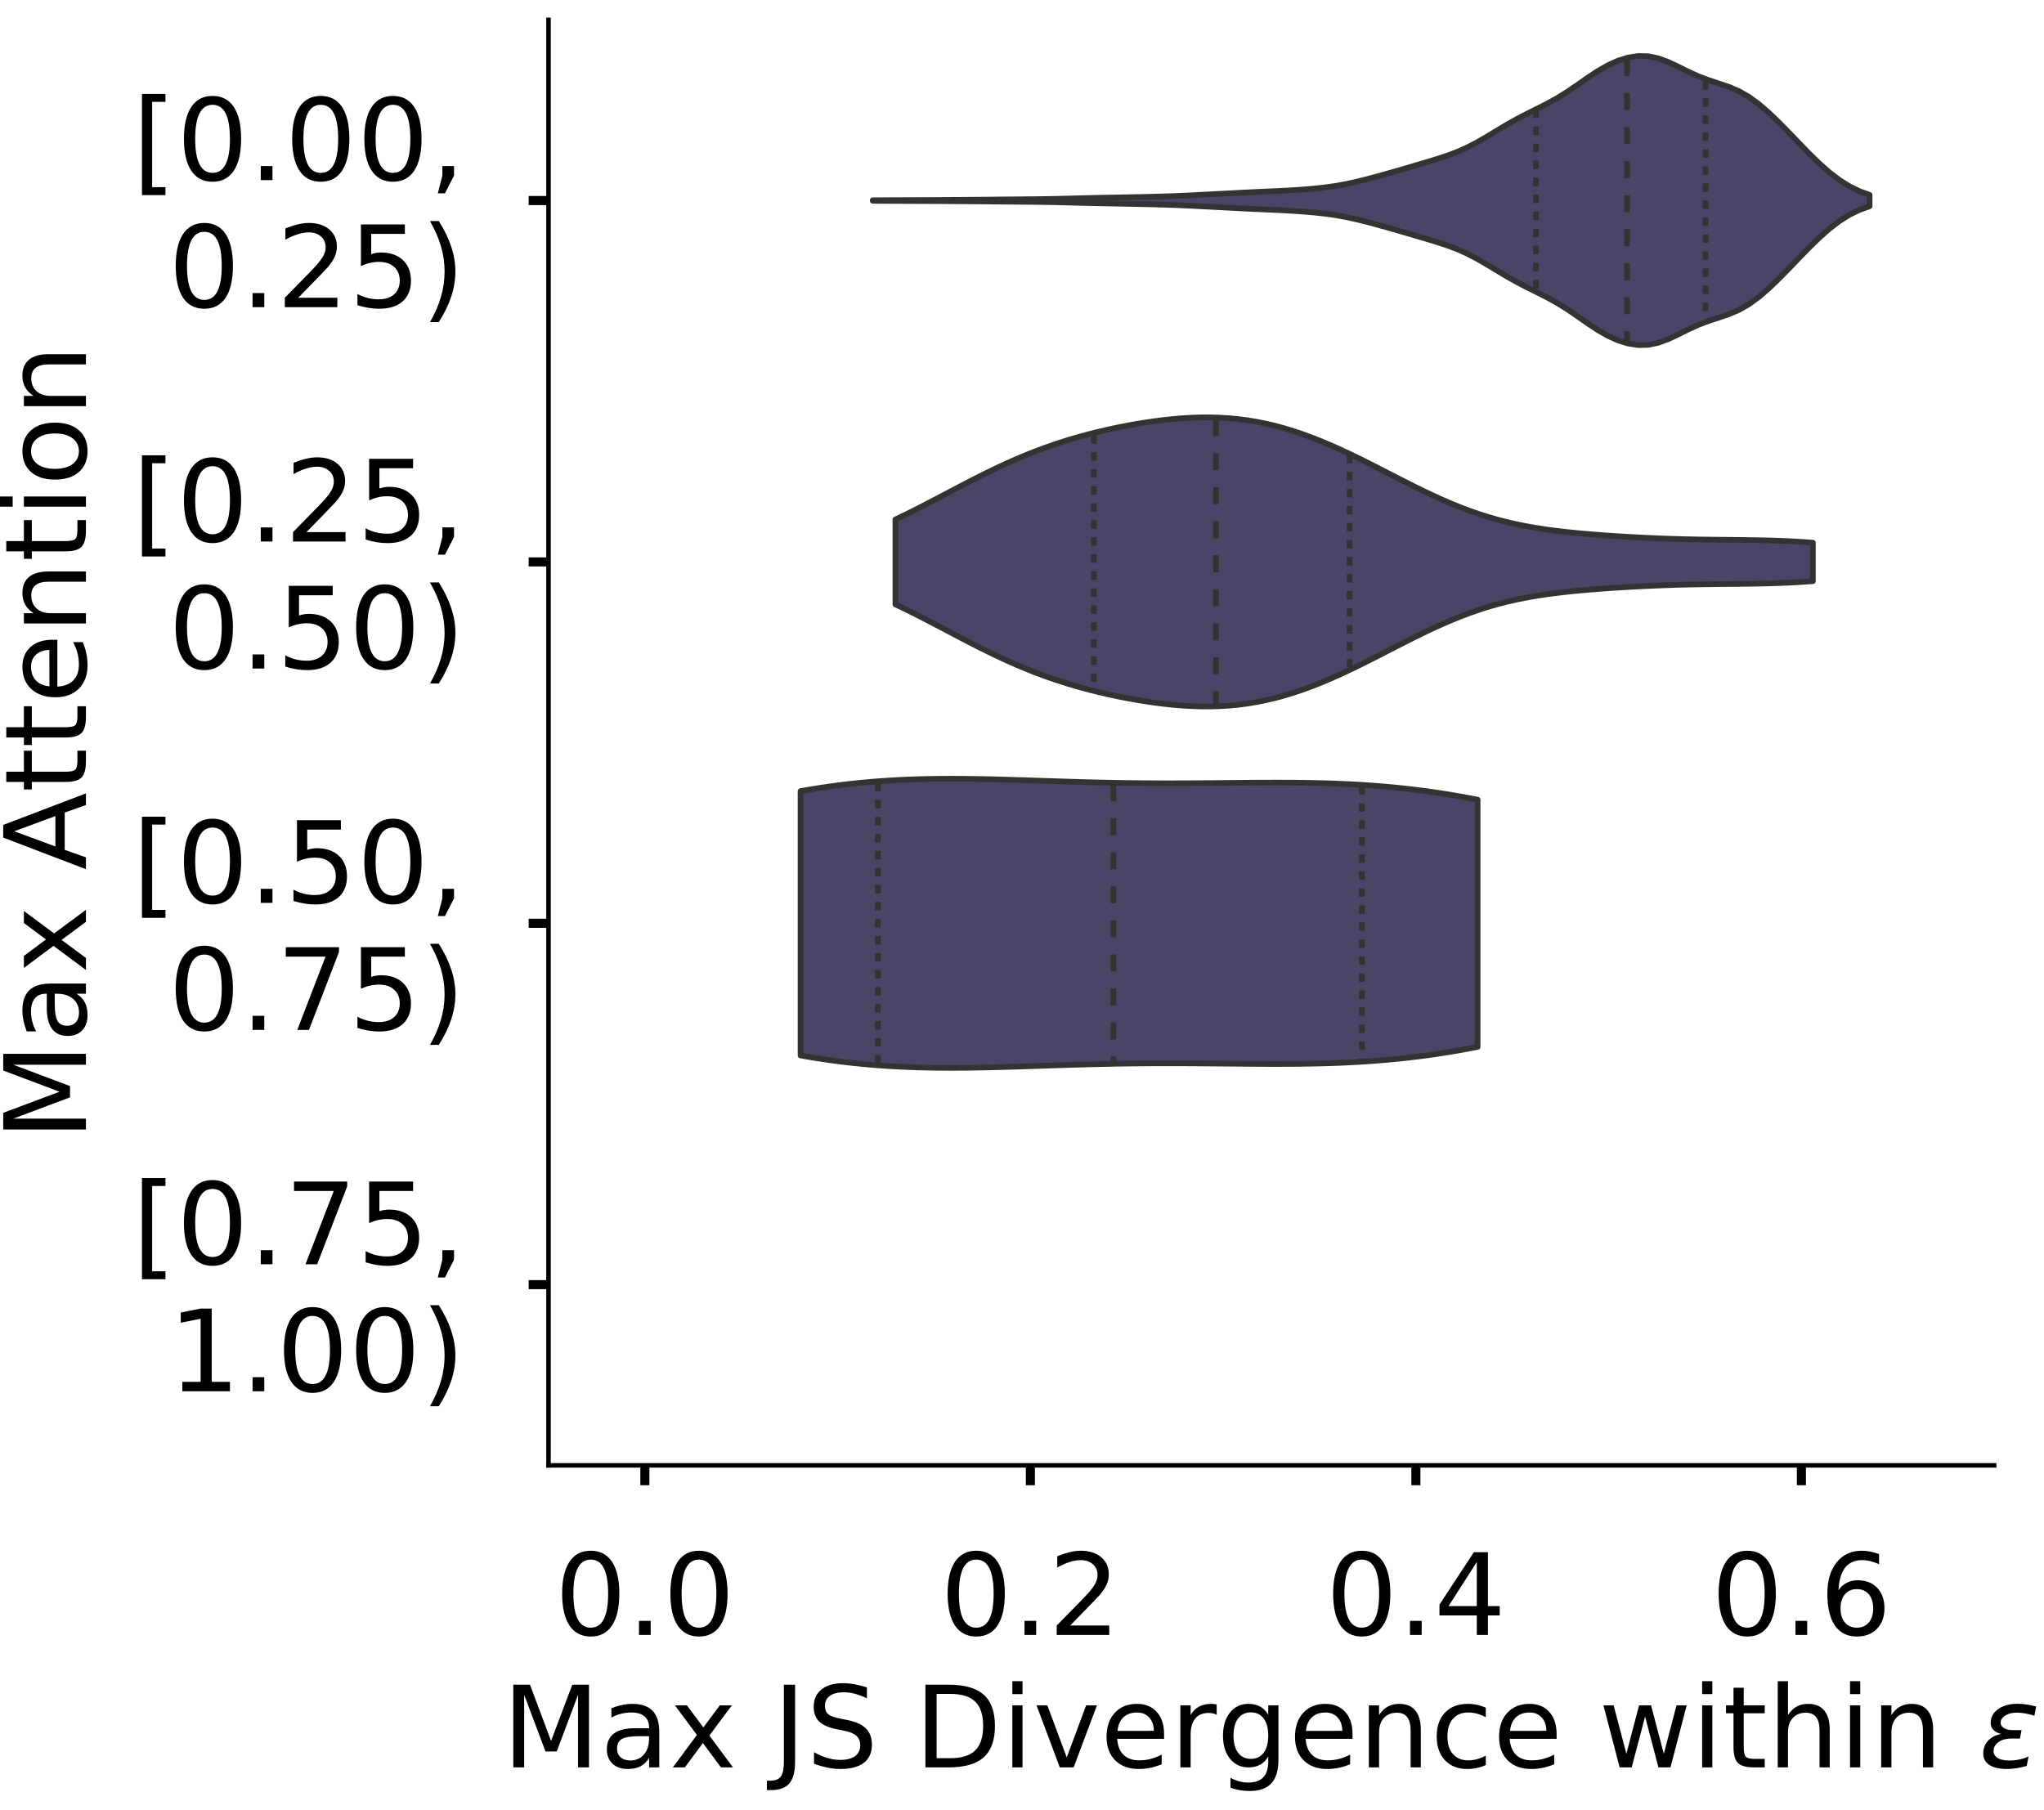 <?xml version="1.0" encoding="utf-8" standalone="no"?>
<!DOCTYPE svg PUBLIC "-//W3C//DTD SVG 1.1//EN"
  "http://www.w3.org/Graphics/SVG/1.1/DTD/svg11.dtd">
<!-- Created with matplotlib (https://matplotlib.org/) -->
<svg height="319.062pt" version="1.1" viewBox="0 0 360.352 319.062" width="360.352pt" xmlns="http://www.w3.org/2000/svg" xmlns:xlink="http://www.w3.org/1999/xlink">
 <defs>
  <style type="text/css">
*{stroke-linecap:butt;stroke-linejoin:round;}
  </style>
 </defs>
 <g id="figure_1">
  <g id="patch_1">
   <path d="M 0 319.062 
L 360.352 319.062 
L 360.352 0 
L 0 0 
z
" style="fill:#ffffff;"/>
  </g>
  <g id="axes_1">
   <g id="patch_2">
    <path d="M -269.522 258.362 
L -14.66 258.362 
L -14.66 3.5 
L -269.522 3.5 
z
" style="fill:#ffffff;"/>
   </g>
   <g id="patch_3">
    <path clip-path="url(#p7c1e59eae3)" d="M -257.937 258.362 
L -252.145 258.362 
L -252.145 258.362 
L -257.937 258.362 
z
" style="fill:#43406b;opacity:0.6;stroke:#000000;stroke-linejoin:miter;stroke-width:0.5;"/>
   </g>
   <g id="patch_4">
    <path clip-path="url(#p7c1e59eae3)" d="M -252.145 258.362 
L -246.352 258.362 
L -246.352 258.362 
L -252.145 258.362 
z
" style="fill:#43406b;opacity:0.6;stroke:#000000;stroke-linejoin:miter;stroke-width:0.5;"/>
   </g>
   <g id="patch_5">
    <path clip-path="url(#p7c1e59eae3)" d="M -246.352 258.362 
L -240.56 258.362 
L -240.56 258.362 
L -246.352 258.362 
z
" style="fill:#43406b;opacity:0.6;stroke:#000000;stroke-linejoin:miter;stroke-width:0.5;"/>
   </g>
   <g id="patch_6">
    <path clip-path="url(#p7c1e59eae3)" d="M -240.56 258.362 
L -234.768 258.362 
L -234.768 258.362 
L -240.56 258.362 
z
" style="fill:#43406b;opacity:0.6;stroke:#000000;stroke-linejoin:miter;stroke-width:0.5;"/>
   </g>
   <g id="patch_7">
    <path clip-path="url(#p7c1e59eae3)" d="M -234.768 258.362 
L -228.975 258.362 
L -228.975 257.935 
L -234.768 257.935 
z
" style="fill:#43406b;opacity:0.6;stroke:#000000;stroke-linejoin:miter;stroke-width:0.5;"/>
   </g>
   <g id="patch_8">
    <path clip-path="url(#p7c1e59eae3)" d="M -228.975 258.362 
L -223.183 258.362 
L -223.183 258.362 
L -228.975 258.362 
z
" style="fill:#43406b;opacity:0.6;stroke:#000000;stroke-linejoin:miter;stroke-width:0.5;"/>
   </g>
   <g id="patch_9">
    <path clip-path="url(#p7c1e59eae3)" d="M -223.183 258.362 
L -217.391 258.362 
L -217.391 257.935 
L -223.183 257.935 
z
" style="fill:#43406b;opacity:0.6;stroke:#000000;stroke-linejoin:miter;stroke-width:0.5;"/>
   </g>
   <g id="patch_10">
    <path clip-path="url(#p7c1e59eae3)" d="M -217.391 258.362 
L -211.599 258.362 
L -211.599 256.655 
L -217.391 256.655 
z
" style="fill:#43406b;opacity:0.6;stroke:#000000;stroke-linejoin:miter;stroke-width:0.5;"/>
   </g>
   <g id="patch_11">
    <path clip-path="url(#p7c1e59eae3)" d="M -211.599 258.362 
L -205.806 258.362 
L -205.806 256.655 
L -211.599 256.655 
z
" style="fill:#43406b;opacity:0.6;stroke:#000000;stroke-linejoin:miter;stroke-width:0.5;"/>
   </g>
   <g id="patch_12">
    <path clip-path="url(#p7c1e59eae3)" d="M -205.806 258.362 
L -200.014 258.362 
L -200.014 256.655 
L -205.806 256.655 
z
" style="fill:#43406b;opacity:0.6;stroke:#000000;stroke-linejoin:miter;stroke-width:0.5;"/>
   </g>
   <g id="patch_13">
    <path clip-path="url(#p7c1e59eae3)" d="M -200.014 258.362 
L -194.222 258.362 
L -194.222 254.522 
L -200.014 254.522 
z
" style="fill:#43406b;opacity:0.6;stroke:#000000;stroke-linejoin:miter;stroke-width:0.5;"/>
   </g>
   <g id="patch_14">
    <path clip-path="url(#p7c1e59eae3)" d="M -194.222 258.362 
L -188.429 258.362 
L -188.429 254.096 
L -194.222 254.096 
z
" style="fill:#43406b;opacity:0.6;stroke:#000000;stroke-linejoin:miter;stroke-width:0.5;"/>
   </g>
   <g id="patch_15">
    <path clip-path="url(#p7c1e59eae3)" d="M -188.429 258.362 
L -182.637 258.362 
L -182.637 253.669 
L -188.429 253.669 
z
" style="fill:#43406b;opacity:0.6;stroke:#000000;stroke-linejoin:miter;stroke-width:0.5;"/>
   </g>
   <g id="patch_16">
    <path clip-path="url(#p7c1e59eae3)" d="M -182.637 258.362 
L -176.845 258.362 
L -176.845 252.39 
L -182.637 252.39 
z
" style="fill:#43406b;opacity:0.6;stroke:#000000;stroke-linejoin:miter;stroke-width:0.5;"/>
   </g>
   <g id="patch_17">
    <path clip-path="url(#p7c1e59eae3)" d="M -176.845 258.362 
L -171.052 258.362 
L -171.052 251.11 
L -176.845 251.11 
z
" style="fill:#43406b;opacity:0.6;stroke:#000000;stroke-linejoin:miter;stroke-width:0.5;"/>
   </g>
   <g id="patch_18">
    <path clip-path="url(#p7c1e59eae3)" d="M -171.052 258.362 
L -165.26 258.362 
L -165.26 249.403 
L -171.052 249.403 
z
" style="fill:#43406b;opacity:0.6;stroke:#000000;stroke-linejoin:miter;stroke-width:0.5;"/>
   </g>
   <g id="patch_19">
    <path clip-path="url(#p7c1e59eae3)" d="M -165.26 258.362 
L -159.468 258.362 
L -159.468 245.564 
L -165.26 245.564 
z
" style="fill:#43406b;opacity:0.6;stroke:#000000;stroke-linejoin:miter;stroke-width:0.5;"/>
   </g>
   <g id="patch_20">
    <path clip-path="url(#p7c1e59eae3)" d="M -159.468 258.362 
L -153.675 258.362 
L -153.675 243.858 
L -159.468 243.858 
z
" style="fill:#43406b;opacity:0.6;stroke:#000000;stroke-linejoin:miter;stroke-width:0.5;"/>
   </g>
   <g id="patch_21">
    <path clip-path="url(#p7c1e59eae3)" d="M -153.675 258.362 
L -147.883 258.362 
L -147.883 240.445 
L -153.675 240.445 
z
" style="fill:#43406b;opacity:0.6;stroke:#000000;stroke-linejoin:miter;stroke-width:0.5;"/>
   </g>
   <g id="patch_22">
    <path clip-path="url(#p7c1e59eae3)" d="M -147.883 258.362 
L -142.091 258.362 
L -142.091 238.312 
L -147.883 238.312 
z
" style="fill:#43406b;opacity:0.6;stroke:#000000;stroke-linejoin:miter;stroke-width:0.5;"/>
   </g>
   <g id="patch_23">
    <path clip-path="url(#p7c1e59eae3)" d="M -142.091 258.362 
L -136.299 258.362 
L -136.299 236.179 
L -142.091 236.179 
z
" style="fill:#43406b;opacity:0.6;stroke:#000000;stroke-linejoin:miter;stroke-width:0.5;"/>
   </g>
   <g id="patch_24">
    <path clip-path="url(#p7c1e59eae3)" d="M -136.299 258.362 
L -130.506 258.362 
L -130.506 219.969 
L -136.299 219.969 
z
" style="fill:#43406b;opacity:0.6;stroke:#000000;stroke-linejoin:miter;stroke-width:0.5;"/>
   </g>
   <g id="patch_25">
    <path clip-path="url(#p7c1e59eae3)" d="M -130.506 258.362 
L -124.714 258.362 
L -124.714 207.598 
L -130.506 207.598 
z
" style="fill:#43406b;opacity:0.6;stroke:#000000;stroke-linejoin:miter;stroke-width:0.5;"/>
   </g>
   <g id="patch_26">
    <path clip-path="url(#p7c1e59eae3)" d="M -124.714 258.362 
L -118.922 258.362 
L -118.922 190.962 
L -124.714 190.962 
z
" style="fill:#43406b;opacity:0.6;stroke:#000000;stroke-linejoin:miter;stroke-width:0.5;"/>
   </g>
   <g id="patch_27">
    <path clip-path="url(#p7c1e59eae3)" d="M -118.922 258.362 
L -113.129 258.362 
L -113.129 172.619 
L -118.922 172.619 
z
" style="fill:#43406b;opacity:0.6;stroke:#000000;stroke-linejoin:miter;stroke-width:0.5;"/>
   </g>
   <g id="patch_28">
    <path clip-path="url(#p7c1e59eae3)" d="M -113.129 258.362 
L -107.337 258.362 
L -107.337 131.667 
L -113.129 131.667 
z
" style="fill:#43406b;opacity:0.6;stroke:#000000;stroke-linejoin:miter;stroke-width:0.5;"/>
   </g>
   <g id="patch_29">
    <path clip-path="url(#p7c1e59eae3)" d="M -107.337 258.362 
L -101.545 258.362 
L -101.545 107.778 
L -107.337 107.778 
z
" style="fill:#43406b;opacity:0.6;stroke:#000000;stroke-linejoin:miter;stroke-width:0.5;"/>
   </g>
   <g id="patch_30">
    <path clip-path="url(#p7c1e59eae3)" d="M -101.545 258.362 
L -95.752 258.362 
L -95.752 83.463 
L -101.545 83.463 
z
" style="fill:#43406b;opacity:0.6;stroke:#000000;stroke-linejoin:miter;stroke-width:0.5;"/>
   </g>
   <g id="patch_31">
    <path clip-path="url(#p7c1e59eae3)" d="M -95.752 258.362 
L -89.96 258.362 
L -89.96 28.434 
L -95.752 28.434 
z
" style="fill:#43406b;opacity:0.6;stroke:#000000;stroke-linejoin:miter;stroke-width:0.5;"/>
   </g>
   <g id="patch_32">
    <path clip-path="url(#p7c1e59eae3)" d="M -89.96 258.362 
L -84.168 258.362 
L -84.168 15.636 
L -89.96 15.636 
z
" style="fill:#43406b;opacity:0.6;stroke:#000000;stroke-linejoin:miter;stroke-width:0.5;"/>
   </g>
   <g id="patch_33">
    <path clip-path="url(#p7c1e59eae3)" d="M -84.168 258.362 
L -78.375 258.362 
L -78.375 38.672 
L -84.168 38.672 
z
" style="fill:#43406b;opacity:0.6;stroke:#000000;stroke-linejoin:miter;stroke-width:0.5;"/>
   </g>
   <g id="patch_34">
    <path clip-path="url(#p7c1e59eae3)" d="M -78.375 258.362 
L -72.583 258.362 
L -72.583 65.973 
L -78.375 65.973 
z
" style="fill:#43406b;opacity:0.6;stroke:#000000;stroke-linejoin:miter;stroke-width:0.5;"/>
   </g>
   <g id="patch_35">
    <path clip-path="url(#p7c1e59eae3)" d="M -72.583 258.362 
L -66.791 258.362 
L -66.791 71.519 
L -72.583 71.519 
z
" style="fill:#43406b;opacity:0.6;stroke:#000000;stroke-linejoin:miter;stroke-width:0.5;"/>
   </g>
   <g id="patch_36">
    <path clip-path="url(#p7c1e59eae3)" d="M -66.791 258.362 
L -60.998 258.362 
L -60.998 123.988 
L -66.791 123.988 
z
" style="fill:#43406b;opacity:0.6;stroke:#000000;stroke-linejoin:miter;stroke-width:0.5;"/>
   </g>
   <g id="patch_37">
    <path clip-path="url(#p7c1e59eae3)" d="M -60.998 258.362 
L -55.206 258.362 
L -55.206 180.724 
L -60.998 180.724 
z
" style="fill:#43406b;opacity:0.6;stroke:#000000;stroke-linejoin:miter;stroke-width:0.5;"/>
   </g>
   <g id="patch_38">
    <path clip-path="url(#p7c1e59eae3)" d="M -55.206 258.362 
L -49.414 258.362 
L -49.414 233.193 
L -55.206 233.193 
z
" style="fill:#43406b;opacity:0.6;stroke:#000000;stroke-linejoin:miter;stroke-width:0.5;"/>
   </g>
   <g id="patch_39">
    <path clip-path="url(#p7c1e59eae3)" d="M -49.414 258.362 
L -43.622 258.362 
L -43.622 257.082 
L -49.414 257.082 
z
" style="fill:#43406b;opacity:0.6;stroke:#000000;stroke-linejoin:miter;stroke-width:0.5;"/>
   </g>
   <g id="patch_40">
    <path clip-path="url(#p7c1e59eae3)" d="M -43.622 258.362 
L -37.829 258.362 
L -37.829 258.362 
L -43.622 258.362 
z
" style="fill:#43406b;opacity:0.6;stroke:#000000;stroke-linejoin:miter;stroke-width:0.5;"/>
   </g>
   <g id="patch_41">
    <path clip-path="url(#p7c1e59eae3)" d="M -37.829 258.362 
L -32.037 258.362 
L -32.037 258.362 
L -37.829 258.362 
z
" style="fill:#43406b;opacity:0.6;stroke:#000000;stroke-linejoin:miter;stroke-width:0.5;"/>
   </g>
   <g id="patch_42">
    <path clip-path="url(#p7c1e59eae3)" d="M -32.037 258.362 
L -26.245 258.362 
L -26.245 258.362 
L -32.037 258.362 
z
" style="fill:#43406b;opacity:0.6;stroke:#000000;stroke-linejoin:miter;stroke-width:0.5;"/>
   </g>
   <g id="matplotlib.axis_1">
    <g id="xtick_1">
     <g id="line2d_1">
      <defs>
       <path d="M 0 0 
L 0 3.5 
" id="mb7d4afce49" style="stroke:#000000;stroke-width:1.6;"/>
      </defs>
      <g/>
     </g>
     <g id="text_1">
      <!-- 0.0 -->
      <defs>
       <path d="M 31.781 66.406 
Q 24.172 66.406 20.328 58.906 
Q 16.5 51.422 16.5 36.375 
Q 16.5 21.391 20.328 13.891 
Q 24.172 6.391 31.781 6.391 
Q 39.453 6.391 43.281 13.891 
Q 47.125 21.391 47.125 36.375 
Q 47.125 51.422 43.281 58.906 
Q 39.453 66.406 31.781 66.406 
z
M 31.781 74.219 
Q 44.047 74.219 50.516 64.516 
Q 56.984 54.828 56.984 36.375 
Q 56.984 17.969 50.516 8.266 
Q 44.047 -1.422 31.781 -1.422 
Q 19.531 -1.422 13.062 8.266 
Q 6.594 17.969 6.594 36.375 
Q 6.594 54.828 13.062 64.516 
Q 19.531 74.219 31.781 74.219 
z
" id="DejaVuSans-48"/>
       <path d="M 10.688 12.406 
L 21 12.406 
L 21 0 
L 10.688 0 
z
" id="DejaVuSans-46"/>
      </defs>
      <g transform="translate(-273.84 288.259)scale(0.2 -0.2)">
       <use xlink:href="#DejaVuSans-48"/>
       <use x="63.623" xlink:href="#DejaVuSans-46"/>
       <use x="95.41" xlink:href="#DejaVuSans-48"/>
      </g>
     </g>
    </g>
    <g id="xtick_2">
     <g id="line2d_2">
      <g/>
     </g>
     <g id="text_2">
      <!-- 0.2 -->
      <defs>
       <path d="M 19.188 8.297 
L 53.609 8.297 
L 53.609 0 
L 7.328 0 
L 7.328 8.297 
Q 12.938 14.109 22.625 23.891 
Q 32.328 33.688 34.812 36.531 
Q 39.547 41.844 41.422 45.531 
Q 43.312 49.219 43.312 52.781 
Q 43.312 58.594 39.234 62.25 
Q 35.156 65.922 28.609 65.922 
Q 23.969 65.922 18.812 64.312 
Q 13.672 62.703 7.812 59.422 
L 7.812 69.391 
Q 13.766 71.781 18.938 73 
Q 24.125 74.219 28.422 74.219 
Q 39.75 74.219 46.484 68.547 
Q 53.219 62.891 53.219 53.422 
Q 53.219 48.922 51.531 44.891 
Q 49.859 40.875 45.406 35.406 
Q 44.188 33.984 37.641 27.219 
Q 31.109 20.453 19.188 8.297 
z
" id="DejaVuSans-50"/>
      </defs>
      <g transform="translate(-207.642 288.259)scale(0.2 -0.2)">
       <use xlink:href="#DejaVuSans-48"/>
       <use x="63.623" xlink:href="#DejaVuSans-46"/>
       <use x="95.41" xlink:href="#DejaVuSans-50"/>
      </g>
     </g>
    </g>
    <g id="xtick_3">
     <g id="line2d_3">
      <g/>
     </g>
     <g id="text_3">
      <!-- 0.4 -->
      <defs>
       <path d="M 37.797 64.312 
L 12.891 25.391 
L 37.797 25.391 
z
M 35.203 72.906 
L 47.609 72.906 
L 47.609 25.391 
L 58.016 25.391 
L 58.016 17.188 
L 47.609 17.188 
L 47.609 0 
L 37.797 0 
L 37.797 17.188 
L 4.891 17.188 
L 4.891 26.703 
z
" id="DejaVuSans-52"/>
      </defs>
      <g transform="translate(-141.444 288.259)scale(0.2 -0.2)">
       <use xlink:href="#DejaVuSans-48"/>
       <use x="63.623" xlink:href="#DejaVuSans-46"/>
       <use x="95.41" xlink:href="#DejaVuSans-52"/>
      </g>
     </g>
    </g>
    <g id="xtick_4">
     <g id="line2d_4">
      <g/>
     </g>
     <g id="text_4">
      <!-- 0.6 -->
      <defs>
       <path d="M 33.016 40.375 
Q 26.375 40.375 22.484 35.828 
Q 18.609 31.297 18.609 23.391 
Q 18.609 15.531 22.484 10.953 
Q 26.375 6.391 33.016 6.391 
Q 39.656 6.391 43.531 10.953 
Q 47.406 15.531 47.406 23.391 
Q 47.406 31.297 43.531 35.828 
Q 39.656 40.375 33.016 40.375 
z
M 52.594 71.297 
L 52.594 62.312 
Q 48.875 64.062 45.094 64.984 
Q 41.312 65.922 37.594 65.922 
Q 27.828 65.922 22.672 59.328 
Q 17.531 52.734 16.797 39.406 
Q 19.672 43.656 24.016 45.922 
Q 28.375 48.188 33.594 48.188 
Q 44.578 48.188 50.953 41.516 
Q 57.328 34.859 57.328 23.391 
Q 57.328 12.156 50.688 5.359 
Q 44.047 -1.422 33.016 -1.422 
Q 20.359 -1.422 13.672 8.266 
Q 6.984 17.969 6.984 36.375 
Q 6.984 53.656 15.188 63.938 
Q 23.391 74.219 37.203 74.219 
Q 40.922 74.219 44.703 73.484 
Q 48.484 72.75 52.594 71.297 
z
" id="DejaVuSans-54"/>
      </defs>
      <g transform="translate(-75.247 288.259)scale(0.2 -0.2)">
       <use xlink:href="#DejaVuSans-48"/>
       <use x="63.623" xlink:href="#DejaVuSans-46"/>
       <use x="95.41" xlink:href="#DejaVuSans-54"/>
      </g>
     </g>
    </g>
    <g id="text_5">
     <!--   -->
     <defs>
      <path id="DejaVuSans-32"/>
     </defs>
     <g transform="translate(-145.269 311.615)scale(0.2 -0.2)">
      <use xlink:href="#DejaVuSans-32"/>
     </g>
    </g>
   </g>
   <g id="matplotlib.axis_2">
    <g id="ytick_1">
     <g id="line2d_5">
      <defs>
       <path d="M 0 0 
L -3.5 0 
" id="m746ec05ed4" style="stroke:#000000;stroke-width:1.6;"/>
      </defs>
      <g/>
     </g>
     <g id="text_6">
      <!-- 0.00 -->
      <g transform="translate(-328.753 265.96)scale(0.2 -0.2)">
       <use xlink:href="#DejaVuSans-48"/>
       <use x="63.623" xlink:href="#DejaVuSans-46"/>
       <use x="95.41" xlink:href="#DejaVuSans-48"/>
       <use x="159.033" xlink:href="#DejaVuSans-48"/>
      </g>
     </g>
    </g>
    <g id="ytick_2">
     <g id="line2d_6">
      <g/>
     </g>
     <g id="text_7">
      <!-- 0.02 -->
      <g transform="translate(-328.753 223.302)scale(0.2 -0.2)">
       <use xlink:href="#DejaVuSans-48"/>
       <use x="63.623" xlink:href="#DejaVuSans-46"/>
       <use x="95.41" xlink:href="#DejaVuSans-48"/>
       <use x="159.033" xlink:href="#DejaVuSans-50"/>
      </g>
     </g>
    </g>
    <g id="ytick_3">
     <g id="line2d_7">
      <g/>
     </g>
     <g id="text_8">
      <!-- 0.04 -->
      <g transform="translate(-328.753 180.644)scale(0.2 -0.2)">
       <use xlink:href="#DejaVuSans-48"/>
       <use x="63.623" xlink:href="#DejaVuSans-46"/>
       <use x="95.41" xlink:href="#DejaVuSans-48"/>
       <use x="159.033" xlink:href="#DejaVuSans-52"/>
      </g>
     </g>
    </g>
    <g id="ytick_4">
     <g id="line2d_8">
      <g/>
     </g>
     <g id="text_9">
      <!-- 0.06 -->
      <g transform="translate(-328.753 137.985)scale(0.2 -0.2)">
       <use xlink:href="#DejaVuSans-48"/>
       <use x="63.623" xlink:href="#DejaVuSans-46"/>
       <use x="95.41" xlink:href="#DejaVuSans-48"/>
       <use x="159.033" xlink:href="#DejaVuSans-54"/>
      </g>
     </g>
    </g>
    <g id="ytick_5">
     <g id="line2d_9">
      <g/>
     </g>
     <g id="text_10">
      <!-- 0.08 -->
      <defs>
       <path d="M 31.781 34.625 
Q 24.75 34.625 20.719 30.859 
Q 16.703 27.094 16.703 20.516 
Q 16.703 13.922 20.719 10.156 
Q 24.75 6.391 31.781 6.391 
Q 38.812 6.391 42.859 10.172 
Q 46.922 13.969 46.922 20.516 
Q 46.922 27.094 42.891 30.859 
Q 38.875 34.625 31.781 34.625 
z
M 21.922 38.812 
Q 15.578 40.375 12.031 44.719 
Q 8.5 49.078 8.5 55.328 
Q 8.5 64.062 14.719 69.141 
Q 20.953 74.219 31.781 74.219 
Q 42.672 74.219 48.875 69.141 
Q 55.078 64.062 55.078 55.328 
Q 55.078 49.078 51.531 44.719 
Q 48 40.375 41.703 38.812 
Q 48.828 37.156 52.797 32.312 
Q 56.781 27.484 56.781 20.516 
Q 56.781 9.906 50.312 4.234 
Q 43.844 -1.422 31.781 -1.422 
Q 19.734 -1.422 13.25 4.234 
Q 6.781 9.906 6.781 20.516 
Q 6.781 27.484 10.781 32.312 
Q 14.797 37.156 21.922 38.812 
z
M 18.312 54.391 
Q 18.312 48.734 21.844 45.562 
Q 25.391 42.391 31.781 42.391 
Q 38.141 42.391 41.719 45.562 
Q 45.312 48.734 45.312 54.391 
Q 45.312 60.062 41.719 63.234 
Q 38.141 66.406 31.781 66.406 
Q 25.391 66.406 21.844 63.234 
Q 18.312 60.062 18.312 54.391 
z
" id="DejaVuSans-56"/>
      </defs>
      <g transform="translate(-328.753 95.327)scale(0.2 -0.2)">
       <use xlink:href="#DejaVuSans-48"/>
       <use x="63.623" xlink:href="#DejaVuSans-46"/>
       <use x="95.41" xlink:href="#DejaVuSans-48"/>
       <use x="159.033" xlink:href="#DejaVuSans-56"/>
      </g>
     </g>
    </g>
    <g id="ytick_6">
     <g id="line2d_10">
      <g/>
     </g>
     <g id="text_11">
      <!-- 0.10 -->
      <defs>
       <path d="M 12.406 8.297 
L 28.516 8.297 
L 28.516 63.922 
L 10.984 60.406 
L 10.984 69.391 
L 28.422 72.906 
L 38.281 72.906 
L 38.281 8.297 
L 54.391 8.297 
L 54.391 0 
L 12.406 0 
z
" id="DejaVuSans-49"/>
      </defs>
      <g transform="translate(-328.753 52.669)scale(0.2 -0.2)">
       <use xlink:href="#DejaVuSans-48"/>
       <use x="63.623" xlink:href="#DejaVuSans-46"/>
       <use x="95.41" xlink:href="#DejaVuSans-49"/>
       <use x="159.033" xlink:href="#DejaVuSans-48"/>
      </g>
     </g>
    </g>
    <g id="text_12">
     <!--   -->
     <g transform="translate(-336.413 133.728)rotate(-90)scale(0.176 -0.176)">
      <use xlink:href="#DejaVuSans-32"/>
     </g>
    </g>
   </g>
   <g id="patch_43">
    <path style="fill:none;stroke:#000000;stroke-linecap:square;stroke-linejoin:miter;stroke-width:0.8;"/>
   </g>
   <g id="patch_44">
    <path style="fill:none;stroke:#000000;stroke-linecap:square;stroke-linejoin:miter;stroke-width:0.8;"/>
   </g>
  </g>
  <g id="axes_2">
   <g id="patch_45">
    <path d="M 96.7 258.362 
L 351.562 258.362 
L 351.562 3.5 
L 96.7 3.5 
z
" style="fill:#ffffff;"/>
   </g>
   <g id="PolyCollection_1">
    <defs>
     <path d="M 153.863 -283.658 
L 153.863 -283.75 
L 155.638 -283.762 
L 157.413 -283.772 
L 159.189 -283.78 
L 160.964 -283.787 
L 162.739 -283.794 
L 164.514 -283.802 
L 166.289 -283.811 
L 168.065 -283.821 
L 169.84 -283.833 
L 171.615 -283.847 
L 173.39 -283.863 
L 175.165 -283.88 
L 176.94 -283.897 
L 178.716 -283.912 
L 180.491 -283.926 
L 182.266 -283.943 
L 184.041 -283.966 
L 185.816 -283.997 
L 187.592 -284.038 
L 189.367 -284.084 
L 191.142 -284.13 
L 192.917 -284.172 
L 194.692 -284.209 
L 196.468 -284.242 
L 198.243 -284.274 
L 200.018 -284.307 
L 201.793 -284.345 
L 203.568 -284.388 
L 205.344 -284.438 
L 207.119 -284.5 
L 208.894 -284.574 
L 210.669 -284.66 
L 212.444 -284.752 
L 214.22 -284.845 
L 215.995 -284.938 
L 217.77 -285.031 
L 219.545 -285.123 
L 221.32 -285.21 
L 223.096 -285.289 
L 224.871 -285.366 
L 226.646 -285.451 
L 228.421 -285.556 
L 230.196 -285.686 
L 231.972 -285.844 
L 233.747 -286.041 
L 235.522 -286.293 
L 237.297 -286.614 
L 239.072 -287.002 
L 240.847 -287.44 
L 242.623 -287.911 
L 244.398 -288.402 
L 246.173 -288.908 
L 247.948 -289.426 
L 249.723 -289.949 
L 251.499 -290.474 
L 253.274 -291.011 
L 255.049 -291.591 
L 256.824 -292.254 
L 258.599 -293.036 
L 260.375 -293.952 
L 262.15 -294.98 
L 263.925 -296.058 
L 265.7 -297.118 
L 267.475 -298.111 
L 269.251 -299.031 
L 271.026 -299.911 
L 272.801 -300.812 
L 274.576 -301.798 
L 276.351 -302.906 
L 278.127 -304.117 
L 279.902 -305.36 
L 281.677 -306.534 
L 283.452 -307.552 
L 285.227 -308.356 
L 287.003 -308.913 
L 288.778 -309.19 
L 290.553 -309.154 
L 292.328 -308.791 
L 294.103 -308.14 
L 295.879 -307.305 
L 297.654 -306.423 
L 299.429 -305.617 
L 301.204 -304.942 
L 302.979 -304.361 
L 304.755 -303.763 
L 306.53 -303.009 
L 308.305 -301.999 
L 310.08 -300.706 
L 311.855 -299.17 
L 313.63 -297.462 
L 315.406 -295.654 
L 317.181 -293.807 
L 318.956 -291.984 
L 320.731 -290.252 
L 322.506 -288.68 
L 324.282 -287.322 
L 326.057 -286.209 
L 327.832 -285.344 
L 329.607 -284.712 
L 329.607 -282.696 
L 329.607 -282.696 
L 327.832 -282.063 
L 326.057 -281.199 
L 324.282 -280.086 
L 322.506 -278.728 
L 320.731 -277.156 
L 318.956 -275.424 
L 317.181 -273.601 
L 315.406 -271.754 
L 313.63 -269.946 
L 311.855 -268.238 
L 310.08 -266.701 
L 308.305 -265.409 
L 306.53 -264.399 
L 304.755 -263.645 
L 302.979 -263.046 
L 301.204 -262.466 
L 299.429 -261.791 
L 297.654 -260.985 
L 295.879 -260.103 
L 294.103 -259.268 
L 292.328 -258.617 
L 290.553 -258.254 
L 288.778 -258.218 
L 287.003 -258.495 
L 285.227 -259.052 
L 283.452 -259.856 
L 281.677 -260.874 
L 279.902 -262.048 
L 278.127 -263.291 
L 276.351 -264.502 
L 274.576 -265.609 
L 272.801 -266.595 
L 271.026 -267.497 
L 269.251 -268.377 
L 267.475 -269.297 
L 265.7 -270.29 
L 263.925 -271.35 
L 262.15 -272.428 
L 260.375 -273.455 
L 258.599 -274.372 
L 256.824 -275.154 
L 255.049 -275.817 
L 253.274 -276.396 
L 251.499 -276.934 
L 249.723 -277.459 
L 247.948 -277.982 
L 246.173 -278.5 
L 244.398 -279.006 
L 242.623 -279.497 
L 240.847 -279.968 
L 239.072 -280.406 
L 237.297 -280.794 
L 235.522 -281.115 
L 233.747 -281.367 
L 231.972 -281.564 
L 230.196 -281.722 
L 228.421 -281.852 
L 226.646 -281.957 
L 224.871 -282.042 
L 223.096 -282.119 
L 221.32 -282.198 
L 219.545 -282.285 
L 217.77 -282.377 
L 215.995 -282.47 
L 214.22 -282.563 
L 212.444 -282.656 
L 210.669 -282.748 
L 208.894 -282.834 
L 207.119 -282.908 
L 205.344 -282.97 
L 203.568 -283.02 
L 201.793 -283.063 
L 200.018 -283.101 
L 198.243 -283.134 
L 196.468 -283.166 
L 194.692 -283.199 
L 192.917 -283.236 
L 191.142 -283.278 
L 189.367 -283.324 
L 187.592 -283.37 
L 185.816 -283.411 
L 184.041 -283.442 
L 182.266 -283.465 
L 180.491 -283.482 
L 178.716 -283.496 
L 176.94 -283.511 
L 175.165 -283.527 
L 173.39 -283.545 
L 171.615 -283.561 
L 169.84 -283.575 
L 168.065 -283.587 
L 166.289 -283.597 
L 164.514 -283.606 
L 162.739 -283.614 
L 160.964 -283.621 
L 159.189 -283.628 
L 157.413 -283.636 
L 155.638 -283.646 
L 153.863 -283.658 
z
" id="ma926b4ceb2" style="stroke:#333333;"/>
    </defs>
    <g clip-path="url(#p58a16556f2)">
     <use style="fill:#484566;stroke:#333333;" x="0" xlink:href="#ma926b4ceb2" y="319.062"/>
    </g>
   </g>
   <g id="PolyCollection_2">
    <defs>
     <path d="M 157.858 -212.505 
L 157.858 -227.472 
L 159.492 -228.255 
L 161.126 -229.066 
L 162.76 -229.898 
L 164.393 -230.747 
L 166.027 -231.605 
L 167.661 -232.466 
L 169.295 -233.324 
L 170.929 -234.173 
L 172.562 -235.007 
L 174.196 -235.819 
L 175.83 -236.606 
L 177.464 -237.363 
L 179.098 -238.087 
L 180.731 -238.776 
L 182.365 -239.428 
L 183.999 -240.042 
L 185.633 -240.618 
L 187.267 -241.157 
L 188.9 -241.66 
L 190.534 -242.129 
L 192.168 -242.566 
L 193.802 -242.972 
L 195.436 -243.348 
L 197.069 -243.697 
L 198.703 -244.018 
L 200.337 -244.312 
L 201.971 -244.578 
L 203.605 -244.814 
L 205.238 -245.02 
L 206.872 -245.191 
L 208.506 -245.326 
L 210.14 -245.42 
L 211.774 -245.471 
L 213.407 -245.475 
L 215.041 -245.428 
L 216.675 -245.328 
L 218.309 -245.173 
L 219.943 -244.961 
L 221.576 -244.69 
L 223.21 -244.362 
L 224.844 -243.975 
L 226.478 -243.532 
L 228.112 -243.033 
L 229.745 -242.481 
L 231.379 -241.88 
L 233.013 -241.231 
L 234.647 -240.54 
L 236.281 -239.811 
L 237.914 -239.048 
L 239.548 -238.257 
L 241.182 -237.444 
L 242.816 -236.615 
L 244.45 -235.777 
L 246.083 -234.938 
L 247.717 -234.103 
L 249.351 -233.282 
L 250.985 -232.48 
L 252.619 -231.705 
L 254.252 -230.962 
L 255.886 -230.258 
L 257.52 -229.597 
L 259.154 -228.982 
L 260.788 -228.415 
L 262.421 -227.898 
L 264.055 -227.431 
L 265.689 -227.012 
L 267.323 -226.639 
L 268.957 -226.309 
L 270.59 -226.019 
L 272.224 -225.763 
L 273.858 -225.539 
L 275.492 -225.341 
L 277.126 -225.165 
L 278.759 -225.008 
L 280.393 -224.867 
L 282.027 -224.739 
L 283.661 -224.621 
L 285.295 -224.514 
L 286.928 -224.415 
L 288.562 -224.324 
L 290.196 -224.242 
L 291.83 -224.169 
L 293.463 -224.105 
L 295.097 -224.05 
L 296.731 -224.004 
L 298.365 -223.967 
L 299.999 -223.938 
L 301.632 -223.916 
L 303.266 -223.898 
L 304.9 -223.882 
L 306.534 -223.866 
L 308.168 -223.846 
L 309.801 -223.82 
L 311.435 -223.785 
L 313.069 -223.737 
L 314.703 -223.674 
L 316.337 -223.594 
L 317.97 -223.496 
L 319.604 -223.38 
L 319.604 -216.598 
L 319.604 -216.598 
L 317.97 -216.481 
L 316.337 -216.383 
L 314.703 -216.303 
L 313.069 -216.24 
L 311.435 -216.192 
L 309.801 -216.157 
L 308.168 -216.131 
L 306.534 -216.111 
L 304.9 -216.095 
L 303.266 -216.079 
L 301.632 -216.061 
L 299.999 -216.039 
L 298.365 -216.01 
L 296.731 -215.973 
L 295.097 -215.927 
L 293.463 -215.872 
L 291.83 -215.808 
L 290.196 -215.735 
L 288.562 -215.653 
L 286.928 -215.562 
L 285.295 -215.463 
L 283.661 -215.356 
L 282.027 -215.238 
L 280.393 -215.11 
L 278.759 -214.969 
L 277.126 -214.812 
L 275.492 -214.636 
L 273.858 -214.438 
L 272.224 -214.214 
L 270.59 -213.958 
L 268.957 -213.668 
L 267.323 -213.338 
L 265.689 -212.965 
L 264.055 -212.546 
L 262.421 -212.079 
L 260.788 -211.562 
L 259.154 -210.995 
L 257.52 -210.38 
L 255.886 -209.719 
L 254.252 -209.015 
L 252.619 -208.272 
L 250.985 -207.497 
L 249.351 -206.695 
L 247.717 -205.874 
L 246.083 -205.04 
L 244.45 -204.2 
L 242.816 -203.362 
L 241.182 -202.533 
L 239.548 -201.72 
L 237.914 -200.929 
L 236.281 -200.166 
L 234.647 -199.437 
L 233.013 -198.746 
L 231.379 -198.098 
L 229.745 -197.496 
L 228.112 -196.944 
L 226.478 -196.445 
L 224.844 -196.002 
L 223.21 -195.615 
L 221.576 -195.287 
L 219.943 -195.016 
L 218.309 -194.804 
L 216.675 -194.649 
L 215.041 -194.549 
L 213.407 -194.502 
L 211.774 -194.506 
L 210.14 -194.557 
L 208.506 -194.651 
L 206.872 -194.786 
L 205.238 -194.957 
L 203.605 -195.163 
L 201.971 -195.4 
L 200.337 -195.665 
L 198.703 -195.959 
L 197.069 -196.28 
L 195.436 -196.629 
L 193.802 -197.006 
L 192.168 -197.411 
L 190.534 -197.848 
L 188.9 -198.317 
L 187.267 -198.82 
L 185.633 -199.359 
L 183.999 -199.935 
L 182.365 -200.549 
L 180.731 -201.201 
L 179.098 -201.89 
L 177.464 -202.614 
L 175.83 -203.371 
L 174.196 -204.158 
L 172.562 -204.971 
L 170.929 -205.804 
L 169.295 -206.653 
L 167.661 -207.511 
L 166.027 -208.372 
L 164.393 -209.23 
L 162.76 -210.079 
L 161.126 -210.912 
L 159.492 -211.722 
L 157.858 -212.505 
z
" id="mbbed1cfaf0" style="stroke:#333333;"/>
    </defs>
    <g clip-path="url(#p58a16556f2)">
     <use style="fill:#484566;stroke:#333333;" x="0" xlink:href="#mbbed1cfaf0" y="319.062"/>
    </g>
   </g>
   <g id="PolyCollection_3">
    <defs>
     <path d="M 141.139 -132.967 
L 141.139 -179.579 
L 142.344 -179.79 
L 143.55 -179.99 
L 144.756 -180.179 
L 145.961 -180.356 
L 147.167 -180.522 
L 148.373 -180.677 
L 149.578 -180.82 
L 150.784 -180.952 
L 151.99 -181.073 
L 153.195 -181.183 
L 154.401 -181.283 
L 155.607 -181.372 
L 156.812 -181.451 
L 158.018 -181.52 
L 159.224 -181.58 
L 160.43 -181.63 
L 161.635 -181.671 
L 162.841 -181.704 
L 164.047 -181.729 
L 165.252 -181.746 
L 166.458 -181.756 
L 167.664 -181.759 
L 168.869 -181.756 
L 170.075 -181.748 
L 171.281 -181.733 
L 172.486 -181.715 
L 173.692 -181.692 
L 174.898 -181.665 
L 176.103 -181.634 
L 177.309 -181.601 
L 178.515 -181.566 
L 179.72 -181.529 
L 180.926 -181.491 
L 182.132 -181.451 
L 183.337 -181.411 
L 184.543 -181.371 
L 185.749 -181.332 
L 186.954 -181.293 
L 188.16 -181.255 
L 189.366 -181.218 
L 190.571 -181.184 
L 191.777 -181.151 
L 192.983 -181.12 
L 194.188 -181.092 
L 195.394 -181.066 
L 196.6 -181.043 
L 197.805 -181.022 
L 199.011 -181.005 
L 200.217 -180.99 
L 201.422 -180.978 
L 202.628 -180.969 
L 203.834 -180.963 
L 205.039 -180.96 
L 206.245 -180.959 
L 207.451 -180.961 
L 208.656 -180.964 
L 209.862 -180.97 
L 211.068 -180.977 
L 212.273 -180.986 
L 213.479 -180.996 
L 214.685 -181.007 
L 215.89 -181.018 
L 217.096 -181.03 
L 218.302 -181.041 
L 219.508 -181.051 
L 220.713 -181.06 
L 221.919 -181.067 
L 223.125 -181.073 
L 224.33 -181.076 
L 225.536 -181.076 
L 226.742 -181.072 
L 227.947 -181.065 
L 229.153 -181.054 
L 230.359 -181.037 
L 231.564 -181.016 
L 232.77 -180.988 
L 233.976 -180.955 
L 235.181 -180.915 
L 236.387 -180.868 
L 237.593 -180.814 
L 238.798 -180.753 
L 240.004 -180.683 
L 241.21 -180.605 
L 242.415 -180.518 
L 243.621 -180.423 
L 244.827 -180.318 
L 246.032 -180.204 
L 247.238 -180.08 
L 248.444 -179.947 
L 249.649 -179.804 
L 250.855 -179.651 
L 252.061 -179.488 
L 253.266 -179.314 
L 254.472 -179.131 
L 255.678 -178.938 
L 256.883 -178.734 
L 258.089 -178.521 
L 259.295 -178.298 
L 260.5 -178.065 
L 260.5 -134.481 
L 260.5 -134.481 
L 259.295 -134.249 
L 258.089 -134.025 
L 256.883 -133.812 
L 255.678 -133.609 
L 254.472 -133.415 
L 253.266 -133.232 
L 252.061 -133.059 
L 250.855 -132.895 
L 249.649 -132.742 
L 248.444 -132.599 
L 247.238 -132.466 
L 246.032 -132.342 
L 244.827 -132.228 
L 243.621 -132.123 
L 242.415 -132.028 
L 241.21 -131.941 
L 240.004 -131.863 
L 238.798 -131.794 
L 237.593 -131.732 
L 236.387 -131.678 
L 235.181 -131.631 
L 233.976 -131.591 
L 232.77 -131.558 
L 231.564 -131.531 
L 230.359 -131.509 
L 229.153 -131.493 
L 227.947 -131.481 
L 226.742 -131.474 
L 225.536 -131.47 
L 224.33 -131.471 
L 223.125 -131.473 
L 221.919 -131.479 
L 220.713 -131.486 
L 219.508 -131.495 
L 218.302 -131.506 
L 217.096 -131.517 
L 215.89 -131.528 
L 214.685 -131.539 
L 213.479 -131.55 
L 212.273 -131.56 
L 211.068 -131.569 
L 209.862 -131.576 
L 208.656 -131.582 
L 207.451 -131.586 
L 206.245 -131.587 
L 205.039 -131.586 
L 203.834 -131.583 
L 202.628 -131.577 
L 201.422 -131.568 
L 200.217 -131.556 
L 199.011 -131.542 
L 197.805 -131.524 
L 196.6 -131.504 
L 195.394 -131.481 
L 194.188 -131.455 
L 192.983 -131.426 
L 191.777 -131.396 
L 190.571 -131.363 
L 189.366 -131.328 
L 188.16 -131.291 
L 186.954 -131.253 
L 185.749 -131.215 
L 184.543 -131.175 
L 183.337 -131.135 
L 182.132 -131.095 
L 180.926 -131.056 
L 179.72 -131.017 
L 178.515 -130.98 
L 177.309 -130.945 
L 176.103 -130.912 
L 174.898 -130.882 
L 173.692 -130.855 
L 172.486 -130.832 
L 171.281 -130.813 
L 170.075 -130.799 
L 168.869 -130.79 
L 167.664 -130.787 
L 166.458 -130.79 
L 165.252 -130.8 
L 164.047 -130.817 
L 162.841 -130.842 
L 161.635 -130.875 
L 160.43 -130.916 
L 159.224 -130.967 
L 158.018 -131.026 
L 156.812 -131.095 
L 155.607 -131.174 
L 154.401 -131.263 
L 153.195 -131.363 
L 151.99 -131.473 
L 150.784 -131.594 
L 149.578 -131.726 
L 148.373 -131.87 
L 147.167 -132.024 
L 145.961 -132.19 
L 144.756 -132.367 
L 143.55 -132.556 
L 142.344 -132.756 
L 141.139 -132.967 
z
" id="m51cb79ae7e" style="stroke:#333333;"/>
    </defs>
    <g clip-path="url(#p58a16556f2)">
     <use style="fill:#484566;stroke:#333333;" x="0" xlink:href="#m51cb79ae7e" y="319.062"/>
    </g>
   </g>
   <g id="patch_46">
    <path clip-path="url(#p58a16556f2)" d="M 113.691 35.358 
L 113.691 35.358 
L 113.691 35.358 
L 113.691 35.358 
z
" style="fill:#484566;stroke:#333333;stroke-linejoin:miter;stroke-width:0.5;"/>
   </g>
   <g id="matplotlib.axis_3">
    <g id="xtick_5">
     <g id="line2d_11">
      <g>
       <use style="stroke:#000000;stroke-width:1.6;" x="113.691" xlink:href="#mb7d4afce49" y="258.362"/>
      </g>
     </g>
     <g id="text_13">
      <!-- 0.0 -->
      <g transform="translate(97.788 288.259)scale(0.2 -0.2)">
       <use xlink:href="#DejaVuSans-48"/>
       <use x="63.623" xlink:href="#DejaVuSans-46"/>
       <use x="95.41" xlink:href="#DejaVuSans-48"/>
      </g>
     </g>
    </g>
    <g id="xtick_6">
     <g id="line2d_12">
      <g>
       <use style="stroke:#000000;stroke-width:1.6;" x="181.654" xlink:href="#mb7d4afce49" y="258.362"/>
      </g>
     </g>
     <g id="text_14">
      <!-- 0.2 -->
      <g transform="translate(165.751 288.259)scale(0.2 -0.2)">
       <use xlink:href="#DejaVuSans-48"/>
       <use x="63.623" xlink:href="#DejaVuSans-46"/>
       <use x="95.41" xlink:href="#DejaVuSans-50"/>
      </g>
     </g>
    </g>
    <g id="xtick_7">
     <g id="line2d_13">
      <g>
       <use style="stroke:#000000;stroke-width:1.6;" x="249.617" xlink:href="#mb7d4afce49" y="258.362"/>
      </g>
     </g>
     <g id="text_15">
      <!-- 0.4 -->
      <g transform="translate(233.714 288.259)scale(0.2 -0.2)">
       <use xlink:href="#DejaVuSans-48"/>
       <use x="63.623" xlink:href="#DejaVuSans-46"/>
       <use x="95.41" xlink:href="#DejaVuSans-52"/>
      </g>
     </g>
    </g>
    <g id="xtick_8">
     <g id="line2d_14">
      <g>
       <use style="stroke:#000000;stroke-width:1.6;" x="317.58" xlink:href="#mb7d4afce49" y="258.362"/>
      </g>
     </g>
     <g id="text_16">
      <!-- 0.6 -->
      <g transform="translate(301.677 288.259)scale(0.2 -0.2)">
       <use xlink:href="#DejaVuSans-48"/>
       <use x="63.623" xlink:href="#DejaVuSans-46"/>
       <use x="95.41" xlink:href="#DejaVuSans-54"/>
      </g>
     </g>
    </g>
    <g id="text_17">
     <!-- Max JS Divergence within $\epsilon$ -->
     <defs>
      <path d="M 9.812 72.906 
L 24.516 72.906 
L 43.109 23.297 
L 61.812 72.906 
L 76.516 72.906 
L 76.516 0 
L 66.891 0 
L 66.891 64.016 
L 48.094 14.016 
L 38.188 14.016 
L 19.391 64.016 
L 19.391 0 
L 9.812 0 
z
" id="DejaVuSans-77"/>
      <path d="M 34.281 27.484 
Q 23.391 27.484 19.188 25 
Q 14.984 22.516 14.984 16.5 
Q 14.984 11.719 18.141 8.906 
Q 21.297 6.109 26.703 6.109 
Q 34.188 6.109 38.703 11.406 
Q 43.219 16.703 43.219 25.484 
L 43.219 27.484 
z
M 52.203 31.203 
L 52.203 0 
L 43.219 0 
L 43.219 8.297 
Q 40.141 3.328 35.547 0.953 
Q 30.953 -1.422 24.312 -1.422 
Q 15.922 -1.422 10.953 3.297 
Q 6 8.016 6 15.922 
Q 6 25.141 12.172 29.828 
Q 18.359 34.516 30.609 34.516 
L 43.219 34.516 
L 43.219 35.406 
Q 43.219 41.609 39.141 45 
Q 35.062 48.391 27.688 48.391 
Q 23 48.391 18.547 47.266 
Q 14.109 46.141 10.016 43.891 
L 10.016 52.203 
Q 14.938 54.109 19.578 55.047 
Q 24.219 56 28.609 56 
Q 40.484 56 46.344 49.844 
Q 52.203 43.703 52.203 31.203 
z
" id="DejaVuSans-97"/>
      <path d="M 54.891 54.688 
L 35.109 28.078 
L 55.906 0 
L 45.312 0 
L 29.391 21.484 
L 13.484 0 
L 2.875 0 
L 24.125 28.609 
L 4.688 54.688 
L 15.281 54.688 
L 29.781 35.203 
L 44.281 54.688 
z
" id="DejaVuSans-120"/>
      <path d="M 9.812 72.906 
L 19.672 72.906 
L 19.672 5.078 
Q 19.672 -8.109 14.672 -14.062 
Q 9.672 -20.016 -1.422 -20.016 
L -5.172 -20.016 
L -5.172 -11.719 
L -2.094 -11.719 
Q 4.438 -11.719 7.125 -8.047 
Q 9.812 -4.391 9.812 5.078 
z
" id="DejaVuSans-74"/>
      <path d="M 53.516 70.516 
L 53.516 60.891 
Q 47.906 63.578 42.922 64.891 
Q 37.938 66.219 33.297 66.219 
Q 25.25 66.219 20.875 63.094 
Q 16.5 59.969 16.5 54.203 
Q 16.5 49.359 19.406 46.891 
Q 22.312 44.438 30.422 42.922 
L 36.375 41.703 
Q 47.406 39.594 52.656 34.297 
Q 57.906 29 57.906 20.125 
Q 57.906 9.516 50.797 4.047 
Q 43.703 -1.422 29.984 -1.422 
Q 24.812 -1.422 18.969 -0.25 
Q 13.141 0.922 6.891 3.219 
L 6.891 13.375 
Q 12.891 10.016 18.656 8.297 
Q 24.422 6.594 29.984 6.594 
Q 38.422 6.594 43.016 9.906 
Q 47.609 13.234 47.609 19.391 
Q 47.609 24.75 44.312 27.781 
Q 41.016 30.812 33.5 32.328 
L 27.484 33.5 
Q 16.453 35.688 11.516 40.375 
Q 6.594 45.062 6.594 53.422 
Q 6.594 63.094 13.406 68.656 
Q 20.219 74.219 32.172 74.219 
Q 37.312 74.219 42.625 73.281 
Q 47.953 72.359 53.516 70.516 
z
" id="DejaVuSans-83"/>
      <path d="M 19.672 64.797 
L 19.672 8.109 
L 31.594 8.109 
Q 46.688 8.109 53.688 14.938 
Q 60.688 21.781 60.688 36.531 
Q 60.688 51.172 53.688 57.984 
Q 46.688 64.797 31.594 64.797 
z
M 9.812 72.906 
L 30.078 72.906 
Q 51.266 72.906 61.172 64.094 
Q 71.094 55.281 71.094 36.531 
Q 71.094 17.672 61.125 8.828 
Q 51.172 0 30.078 0 
L 9.812 0 
z
" id="DejaVuSans-68"/>
      <path d="M 9.422 54.688 
L 18.406 54.688 
L 18.406 0 
L 9.422 0 
z
M 9.422 75.984 
L 18.406 75.984 
L 18.406 64.594 
L 9.422 64.594 
z
" id="DejaVuSans-105"/>
      <path d="M 2.984 54.688 
L 12.5 54.688 
L 29.594 8.797 
L 46.688 54.688 
L 56.203 54.688 
L 35.688 0 
L 23.484 0 
z
" id="DejaVuSans-118"/>
      <path d="M 56.203 29.594 
L 56.203 25.203 
L 14.891 25.203 
Q 15.484 15.922 20.484 11.062 
Q 25.484 6.203 34.422 6.203 
Q 39.594 6.203 44.453 7.469 
Q 49.312 8.734 54.109 11.281 
L 54.109 2.781 
Q 49.266 0.734 44.188 -0.344 
Q 39.109 -1.422 33.891 -1.422 
Q 20.797 -1.422 13.156 6.188 
Q 5.516 13.812 5.516 26.812 
Q 5.516 40.234 12.766 48.109 
Q 20.016 56 32.328 56 
Q 43.359 56 49.781 48.891 
Q 56.203 41.797 56.203 29.594 
z
M 47.219 32.234 
Q 47.125 39.594 43.094 43.984 
Q 39.062 48.391 32.422 48.391 
Q 24.906 48.391 20.391 44.141 
Q 15.875 39.891 15.188 32.172 
z
" id="DejaVuSans-101"/>
      <path d="M 41.109 46.297 
Q 39.594 47.172 37.812 47.578 
Q 36.031 48 33.891 48 
Q 26.266 48 22.188 43.047 
Q 18.109 38.094 18.109 28.812 
L 18.109 0 
L 9.078 0 
L 9.078 54.688 
L 18.109 54.688 
L 18.109 46.188 
Q 20.953 51.172 25.484 53.578 
Q 30.031 56 36.531 56 
Q 37.453 56 38.578 55.875 
Q 39.703 55.766 41.062 55.516 
z
" id="DejaVuSans-114"/>
      <path d="M 45.406 27.984 
Q 45.406 37.75 41.375 43.109 
Q 37.359 48.484 30.078 48.484 
Q 22.859 48.484 18.828 43.109 
Q 14.797 37.75 14.797 27.984 
Q 14.797 18.266 18.828 12.891 
Q 22.859 7.516 30.078 7.516 
Q 37.359 7.516 41.375 12.891 
Q 45.406 18.266 45.406 27.984 
z
M 54.391 6.781 
Q 54.391 -7.172 48.188 -13.984 
Q 42 -20.797 29.203 -20.797 
Q 24.469 -20.797 20.266 -20.094 
Q 16.062 -19.391 12.109 -17.922 
L 12.109 -9.188 
Q 16.062 -11.328 19.922 -12.344 
Q 23.781 -13.375 27.781 -13.375 
Q 36.625 -13.375 41.016 -8.766 
Q 45.406 -4.156 45.406 5.172 
L 45.406 9.625 
Q 42.625 4.781 38.281 2.391 
Q 33.938 0 27.875 0 
Q 17.828 0 11.672 7.656 
Q 5.516 15.328 5.516 27.984 
Q 5.516 40.672 11.672 48.328 
Q 17.828 56 27.875 56 
Q 33.938 56 38.281 53.609 
Q 42.625 51.219 45.406 46.391 
L 45.406 54.688 
L 54.391 54.688 
z
" id="DejaVuSans-103"/>
      <path d="M 54.891 33.016 
L 54.891 0 
L 45.906 0 
L 45.906 32.719 
Q 45.906 40.484 42.875 44.328 
Q 39.844 48.188 33.797 48.188 
Q 26.516 48.188 22.312 43.547 
Q 18.109 38.922 18.109 30.906 
L 18.109 0 
L 9.078 0 
L 9.078 54.688 
L 18.109 54.688 
L 18.109 46.188 
Q 21.344 51.125 25.703 53.562 
Q 30.078 56 35.797 56 
Q 45.219 56 50.047 50.172 
Q 54.891 44.344 54.891 33.016 
z
" id="DejaVuSans-110"/>
      <path d="M 48.781 52.594 
L 48.781 44.188 
Q 44.969 46.297 41.141 47.344 
Q 37.312 48.391 33.406 48.391 
Q 24.656 48.391 19.812 42.844 
Q 14.984 37.312 14.984 27.297 
Q 14.984 17.281 19.812 11.734 
Q 24.656 6.203 33.406 6.203 
Q 37.312 6.203 41.141 7.25 
Q 44.969 8.297 48.781 10.406 
L 48.781 2.094 
Q 45.016 0.344 40.984 -0.531 
Q 36.969 -1.422 32.422 -1.422 
Q 20.062 -1.422 12.781 6.344 
Q 5.516 14.109 5.516 27.297 
Q 5.516 40.672 12.859 48.328 
Q 20.219 56 33.016 56 
Q 37.156 56 41.109 55.141 
Q 45.062 54.297 48.781 52.594 
z
" id="DejaVuSans-99"/>
      <path d="M 4.203 54.688 
L 13.188 54.688 
L 24.422 12.016 
L 35.594 54.688 
L 46.188 54.688 
L 57.422 12.016 
L 68.609 54.688 
L 77.594 54.688 
L 63.281 0 
L 52.688 0 
L 40.922 44.828 
L 29.109 0 
L 18.5 0 
z
" id="DejaVuSans-119"/>
      <path d="M 18.312 70.219 
L 18.312 54.688 
L 36.812 54.688 
L 36.812 47.703 
L 18.312 47.703 
L 18.312 18.016 
Q 18.312 11.328 20.141 9.422 
Q 21.969 7.516 27.594 7.516 
L 36.812 7.516 
L 36.812 0 
L 27.594 0 
Q 17.188 0 13.234 3.875 
Q 9.281 7.766 9.281 18.016 
L 9.281 47.703 
L 2.688 47.703 
L 2.688 54.688 
L 9.281 54.688 
L 9.281 70.219 
z
" id="DejaVuSans-116"/>
      <path d="M 54.891 33.016 
L 54.891 0 
L 45.906 0 
L 45.906 32.719 
Q 45.906 40.484 42.875 44.328 
Q 39.844 48.188 33.797 48.188 
Q 26.516 48.188 22.312 43.547 
Q 18.109 38.922 18.109 30.906 
L 18.109 0 
L 9.078 0 
L 9.078 75.984 
L 18.109 75.984 
L 18.109 46.188 
Q 21.344 51.125 25.703 53.562 
Q 30.078 56 35.797 56 
Q 45.219 56 50.047 50.172 
Q 54.891 44.344 54.891 33.016 
z
" id="DejaVuSans-104"/>
      <path d="M 19.734 29.5 
Q 14.453 30.672 12.156 33.844 
Q 10.453 36.078 10.453 39.109 
Q 10.453 47.406 18.359 52.25 
Q 24.609 56.062 34.188 56.062 
Q 37.891 56.062 41.938 55.469 
Q 46 54.891 50.531 53.719 
L 48.969 45.562 
Q 44.484 46.969 40.719 47.609 
Q 36.859 48.25 33.406 48.25 
Q 27.594 48.25 23.781 46 
Q 19.188 43.312 19.188 39.406 
Q 19.188 36.812 21.578 35.016 
Q 24.422 32.859 30.078 32.859 
L 37.641 32.859 
L 36.234 25.438 
L 29 25.438 
Q 22.266 25.438 18.312 22.953 
Q 12.938 19.578 12.938 14.312 
Q 12.938 10.984 15.828 8.797 
Q 19.438 6.062 26.812 6.062 
Q 31.344 6.062 35.688 6.938 
Q 40.047 7.859 43.844 9.672 
L 42.188 1.312 
Q 37.547 -0.047 33.297 -0.734 
Q 29.047 -1.422 25.141 -1.422 
Q 13.531 -1.422 8.062 3.031 
Q 3.906 6.453 3.906 12.203 
Q 3.906 19.969 9.375 24.75 
Q 13.422 28.328 19.734 29.5 
z
" id="DejaVuSans-Oblique-949"/>
     </defs>
     <g transform="translate(88.531 311.618)scale(0.2 -0.2)">
      <use transform="translate(0 0.016)" xlink:href="#DejaVuSans-77"/>
      <use transform="translate(86.279 0.016)" xlink:href="#DejaVuSans-97"/>
      <use transform="translate(147.559 0.016)" xlink:href="#DejaVuSans-120"/>
      <use transform="translate(206.738 0.016)" xlink:href="#DejaVuSans-32"/>
      <use transform="translate(238.525 0.016)" xlink:href="#DejaVuSans-74"/>
      <use transform="translate(268.018 0.016)" xlink:href="#DejaVuSans-83"/>
      <use transform="translate(331.494 0.016)" xlink:href="#DejaVuSans-32"/>
      <use transform="translate(363.281 0.016)" xlink:href="#DejaVuSans-68"/>
      <use transform="translate(440.283 0.016)" xlink:href="#DejaVuSans-105"/>
      <use transform="translate(468.066 0.016)" xlink:href="#DejaVuSans-118"/>
      <use transform="translate(527.246 0.016)" xlink:href="#DejaVuSans-101"/>
      <use transform="translate(588.77 0.016)" xlink:href="#DejaVuSans-114"/>
      <use transform="translate(629.883 0.016)" xlink:href="#DejaVuSans-103"/>
      <use transform="translate(693.359 0.016)" xlink:href="#DejaVuSans-101"/>
      <use transform="translate(754.883 0.016)" xlink:href="#DejaVuSans-110"/>
      <use transform="translate(818.262 0.016)" xlink:href="#DejaVuSans-99"/>
      <use transform="translate(873.242 0.016)" xlink:href="#DejaVuSans-101"/>
      <use transform="translate(934.766 0.016)" xlink:href="#DejaVuSans-32"/>
      <use transform="translate(966.553 0.016)" xlink:href="#DejaVuSans-119"/>
      <use transform="translate(1048.34 0.016)" xlink:href="#DejaVuSans-105"/>
      <use transform="translate(1076.123 0.016)" xlink:href="#DejaVuSans-116"/>
      <use transform="translate(1115.332 0.016)" xlink:href="#DejaVuSans-104"/>
      <use transform="translate(1178.711 0.016)" xlink:href="#DejaVuSans-105"/>
      <use transform="translate(1206.494 0.016)" xlink:href="#DejaVuSans-110"/>
      <use transform="translate(1269.873 0.016)" xlink:href="#DejaVuSans-32"/>
      <use transform="translate(1301.66 0.016)" xlink:href="#DejaVuSans-Oblique-949"/>
     </g>
    </g>
   </g>
   <g id="matplotlib.axis_4">
    <g id="ytick_7">
     <g id="line2d_15">
      <g>
       <use style="stroke:#000000;stroke-width:1.6;" x="96.7" xlink:href="#m746ec05ed4" y="35.358"/>
      </g>
     </g>
     <g id="text_18">
      <!-- [0.00, -->
      <defs>
       <path d="M 8.594 75.984 
L 29.297 75.984 
L 29.297 69 
L 17.578 69 
L 17.578 -6.203 
L 29.297 -6.203 
L 29.297 -13.188 
L 8.594 -13.188 
z
" id="DejaVuSans-91"/>
       <path d="M 11.719 12.406 
L 22.016 12.406 
L 22.016 4 
L 14.016 -11.625 
L 7.719 -11.625 
L 11.719 4 
z
" id="DejaVuSans-44"/>
      </defs>
      <g transform="translate(23.309 31.758)scale(0.2 -0.2)">
       <use xlink:href="#DejaVuSans-91"/>
       <use x="39.014" xlink:href="#DejaVuSans-48"/>
       <use x="102.637" xlink:href="#DejaVuSans-46"/>
       <use x="134.424" xlink:href="#DejaVuSans-48"/>
       <use x="198.047" xlink:href="#DejaVuSans-48"/>
       <use x="261.67" xlink:href="#DejaVuSans-44"/>
      </g>
      <!-- 0.25) -->
      <defs>
       <path d="M 10.797 72.906 
L 49.516 72.906 
L 49.516 64.594 
L 19.828 64.594 
L 19.828 46.734 
Q 21.969 47.469 24.109 47.828 
Q 26.266 48.188 28.422 48.188 
Q 40.625 48.188 47.75 41.5 
Q 54.891 34.812 54.891 23.391 
Q 54.891 11.625 47.562 5.094 
Q 40.234 -1.422 26.906 -1.422 
Q 22.312 -1.422 17.547 -0.641 
Q 12.797 0.141 7.719 1.703 
L 7.719 11.625 
Q 12.109 9.234 16.797 8.062 
Q 21.484 6.891 26.703 6.891 
Q 35.156 6.891 40.078 11.328 
Q 45.016 15.766 45.016 23.391 
Q 45.016 31 40.078 35.438 
Q 35.156 39.891 26.703 39.891 
Q 22.75 39.891 18.812 39.016 
Q 14.891 38.141 10.797 36.281 
z
" id="DejaVuSans-53"/>
       <path d="M 8.016 75.875 
L 15.828 75.875 
Q 23.141 64.359 26.781 53.312 
Q 30.422 42.281 30.422 31.391 
Q 30.422 20.453 26.781 9.375 
Q 23.141 -1.703 15.828 -13.188 
L 8.016 -13.188 
Q 14.5 -2 17.703 9.062 
Q 20.906 20.125 20.906 31.391 
Q 20.906 42.672 17.703 53.656 
Q 14.5 64.656 8.016 75.875 
z
" id="DejaVuSans-41"/>
      </defs>
      <g transform="translate(29.666 54.154)scale(0.2 -0.2)">
       <use xlink:href="#DejaVuSans-48"/>
       <use x="63.623" xlink:href="#DejaVuSans-46"/>
       <use x="95.41" xlink:href="#DejaVuSans-50"/>
       <use x="159.033" xlink:href="#DejaVuSans-53"/>
       <use x="222.656" xlink:href="#DejaVuSans-41"/>
      </g>
     </g>
    </g>
    <g id="ytick_8">
     <g id="line2d_16">
      <g>
       <use style="stroke:#000000;stroke-width:1.6;" x="96.7" xlink:href="#m746ec05ed4" y="99.073"/>
      </g>
     </g>
     <g id="text_19">
      <!-- [0.25, -->
      <g transform="translate(23.309 95.474)scale(0.2 -0.2)">
       <use xlink:href="#DejaVuSans-91"/>
       <use x="39.014" xlink:href="#DejaVuSans-48"/>
       <use x="102.637" xlink:href="#DejaVuSans-46"/>
       <use x="134.424" xlink:href="#DejaVuSans-50"/>
       <use x="198.047" xlink:href="#DejaVuSans-53"/>
       <use x="261.67" xlink:href="#DejaVuSans-44"/>
      </g>
      <!-- 0.50) -->
      <g transform="translate(29.666 117.869)scale(0.2 -0.2)">
       <use xlink:href="#DejaVuSans-48"/>
       <use x="63.623" xlink:href="#DejaVuSans-46"/>
       <use x="95.41" xlink:href="#DejaVuSans-53"/>
       <use x="159.033" xlink:href="#DejaVuSans-48"/>
       <use x="222.656" xlink:href="#DejaVuSans-41"/>
      </g>
     </g>
    </g>
    <g id="ytick_9">
     <g id="line2d_17">
      <g>
       <use style="stroke:#000000;stroke-width:1.6;" x="96.7" xlink:href="#m746ec05ed4" y="162.789"/>
      </g>
     </g>
     <g id="text_20">
      <!-- [0.50, -->
      <g transform="translate(23.309 159.189)scale(0.2 -0.2)">
       <use xlink:href="#DejaVuSans-91"/>
       <use x="39.014" xlink:href="#DejaVuSans-48"/>
       <use x="102.637" xlink:href="#DejaVuSans-46"/>
       <use x="134.424" xlink:href="#DejaVuSans-53"/>
       <use x="198.047" xlink:href="#DejaVuSans-48"/>
       <use x="261.67" xlink:href="#DejaVuSans-44"/>
      </g>
      <!-- 0.75) -->
      <defs>
       <path d="M 8.203 72.906 
L 55.078 72.906 
L 55.078 68.703 
L 28.609 0 
L 18.312 0 
L 43.219 64.594 
L 8.203 64.594 
z
" id="DejaVuSans-55"/>
      </defs>
      <g transform="translate(29.666 181.585)scale(0.2 -0.2)">
       <use xlink:href="#DejaVuSans-48"/>
       <use x="63.623" xlink:href="#DejaVuSans-46"/>
       <use x="95.41" xlink:href="#DejaVuSans-55"/>
       <use x="159.033" xlink:href="#DejaVuSans-53"/>
       <use x="222.656" xlink:href="#DejaVuSans-41"/>
      </g>
     </g>
    </g>
    <g id="ytick_10">
     <g id="line2d_18">
      <g>
       <use style="stroke:#000000;stroke-width:1.6;" x="96.7" xlink:href="#m746ec05ed4" y="226.504"/>
      </g>
     </g>
     <g id="text_21">
      <!-- [0.75, -->
      <g transform="translate(23.309 222.905)scale(0.2 -0.2)">
       <use xlink:href="#DejaVuSans-91"/>
       <use x="39.014" xlink:href="#DejaVuSans-48"/>
       <use x="102.637" xlink:href="#DejaVuSans-46"/>
       <use x="134.424" xlink:href="#DejaVuSans-55"/>
       <use x="198.047" xlink:href="#DejaVuSans-53"/>
       <use x="261.67" xlink:href="#DejaVuSans-44"/>
      </g>
      <!-- 1.00) -->
      <g transform="translate(29.666 245.3)scale(0.2 -0.2)">
       <use xlink:href="#DejaVuSans-49"/>
       <use x="63.623" xlink:href="#DejaVuSans-46"/>
       <use x="95.41" xlink:href="#DejaVuSans-48"/>
       <use x="159.033" xlink:href="#DejaVuSans-48"/>
       <use x="222.656" xlink:href="#DejaVuSans-41"/>
      </g>
     </g>
    </g>
    <g id="text_22">
     <!-- Max Attention -->
     <defs>
      <path d="M 34.188 63.188 
L 20.797 26.906 
L 47.609 26.906 
z
M 28.609 72.906 
L 39.797 72.906 
L 67.578 0 
L 57.328 0 
L 50.688 18.703 
L 17.828 18.703 
L 11.188 0 
L 0.781 0 
z
" id="DejaVuSans-65"/>
      <path d="M 30.609 48.391 
Q 23.391 48.391 19.188 42.75 
Q 14.984 37.109 14.984 27.297 
Q 14.984 17.484 19.156 11.844 
Q 23.344 6.203 30.609 6.203 
Q 37.797 6.203 41.984 11.859 
Q 46.188 17.531 46.188 27.297 
Q 46.188 37.016 41.984 42.703 
Q 37.797 48.391 30.609 48.391 
z
M 30.609 56 
Q 42.328 56 49.016 48.375 
Q 55.719 40.766 55.719 27.297 
Q 55.719 13.875 49.016 6.219 
Q 42.328 -1.422 30.609 -1.422 
Q 18.844 -1.422 12.172 6.219 
Q 5.516 13.875 5.516 27.297 
Q 5.516 40.766 12.172 48.375 
Q 18.844 56 30.609 56 
z
" id="DejaVuSans-111"/>
     </defs>
     <g transform="translate(15.15 201.109)rotate(-90)scale(0.2 -0.2)">
      <use xlink:href="#DejaVuSans-77"/>
      <use x="86.279" xlink:href="#DejaVuSans-97"/>
      <use x="147.559" xlink:href="#DejaVuSans-120"/>
      <use x="206.738" xlink:href="#DejaVuSans-32"/>
      <use x="238.525" xlink:href="#DejaVuSans-65"/>
      <use x="306.918" xlink:href="#DejaVuSans-116"/>
      <use x="346.127" xlink:href="#DejaVuSans-116"/>
      <use x="385.336" xlink:href="#DejaVuSans-101"/>
      <use x="446.859" xlink:href="#DejaVuSans-110"/>
      <use x="510.238" xlink:href="#DejaVuSans-116"/>
      <use x="549.447" xlink:href="#DejaVuSans-105"/>
      <use x="577.23" xlink:href="#DejaVuSans-111"/>
      <use x="638.412" xlink:href="#DejaVuSans-110"/>
     </g>
    </g>
   </g>
   <g id="line2d_19">
    <path clip-path="url(#p58a16556f2)" d="M 270.791 19.313 
L 270.791 51.403 
" style="fill:none;stroke:#333333;stroke-dasharray:1.5,1.5;stroke-dashoffset:0;"/>
   </g>
   <g id="line2d_20">
    <path clip-path="url(#p58a16556f2)" d="M 286.832 10.401 
L 286.832 60.315 
" style="fill:none;stroke:#333333;stroke-dasharray:3,3;stroke-dashoffset:0;"/>
   </g>
   <g id="line2d_21">
    <path clip-path="url(#p58a16556f2)" d="M 300.677 14.332 
L 300.677 56.383 
" style="fill:none;stroke:#333333;stroke-dasharray:1.5,1.5;stroke-dashoffset:0;"/>
   </g>
   <g id="line2d_22">
    <path clip-path="url(#p58a16556f2)" d="M 192.846 76.722 
L 192.846 121.425 
" style="fill:none;stroke:#333333;stroke-dasharray:1.5,1.5;stroke-dashoffset:0;"/>
   </g>
   <g id="line2d_23">
    <path clip-path="url(#p58a16556f2)" d="M 214.361 73.888 
L 214.361 124.258 
" style="fill:none;stroke:#333333;stroke-dasharray:3,3;stroke-dashoffset:0;"/>
   </g>
   <g id="line2d_24">
    <path clip-path="url(#p58a16556f2)" d="M 237.93 80.205 
L 237.93 117.942 
" style="fill:none;stroke:#333333;stroke-dasharray:1.5,1.5;stroke-dashoffset:0;"/>
   </g>
   <g id="line2d_25">
    <path clip-path="url(#p58a16556f2)" d="M 154.76 138.029 
L 154.76 187.548 
" style="fill:none;stroke:#333333;stroke-dasharray:1.5,1.5;stroke-dashoffset:0;"/>
   </g>
   <g id="line2d_26">
    <path clip-path="url(#p58a16556f2)" d="M 196.293 138.267 
L 196.293 187.31 
" style="fill:none;stroke:#333333;stroke-dasharray:3,3;stroke-dashoffset:0;"/>
   </g>
   <g id="line2d_27">
    <path clip-path="url(#p58a16556f2)" d="M 240.089 138.623 
L 240.089 186.954 
" style="fill:none;stroke:#333333;stroke-dasharray:1.5,1.5;stroke-dashoffset:0;"/>
   </g>
   <g id="patch_47">
    <path d="M 96.7 258.362 
L 96.7 3.5 
" style="fill:none;stroke:#000000;stroke-linecap:square;stroke-linejoin:miter;stroke-width:0.8;"/>
   </g>
   <g id="patch_48">
    <path d="M 96.7 258.362 
L 351.562 258.362 
" style="fill:none;stroke:#000000;stroke-linecap:square;stroke-linejoin:miter;stroke-width:0.8;"/>
   </g>
  </g>
 </g>
 <defs>
  <clipPath id="p7c1e59eae3">
   <rect height="254.862" width="254.862" x="-269.522" y="3.5"/>
  </clipPath>
  <clipPath id="p58a16556f2">
   <rect height="254.862" width="254.862" x="96.7" y="3.5"/>
  </clipPath>
 </defs>
</svg>
